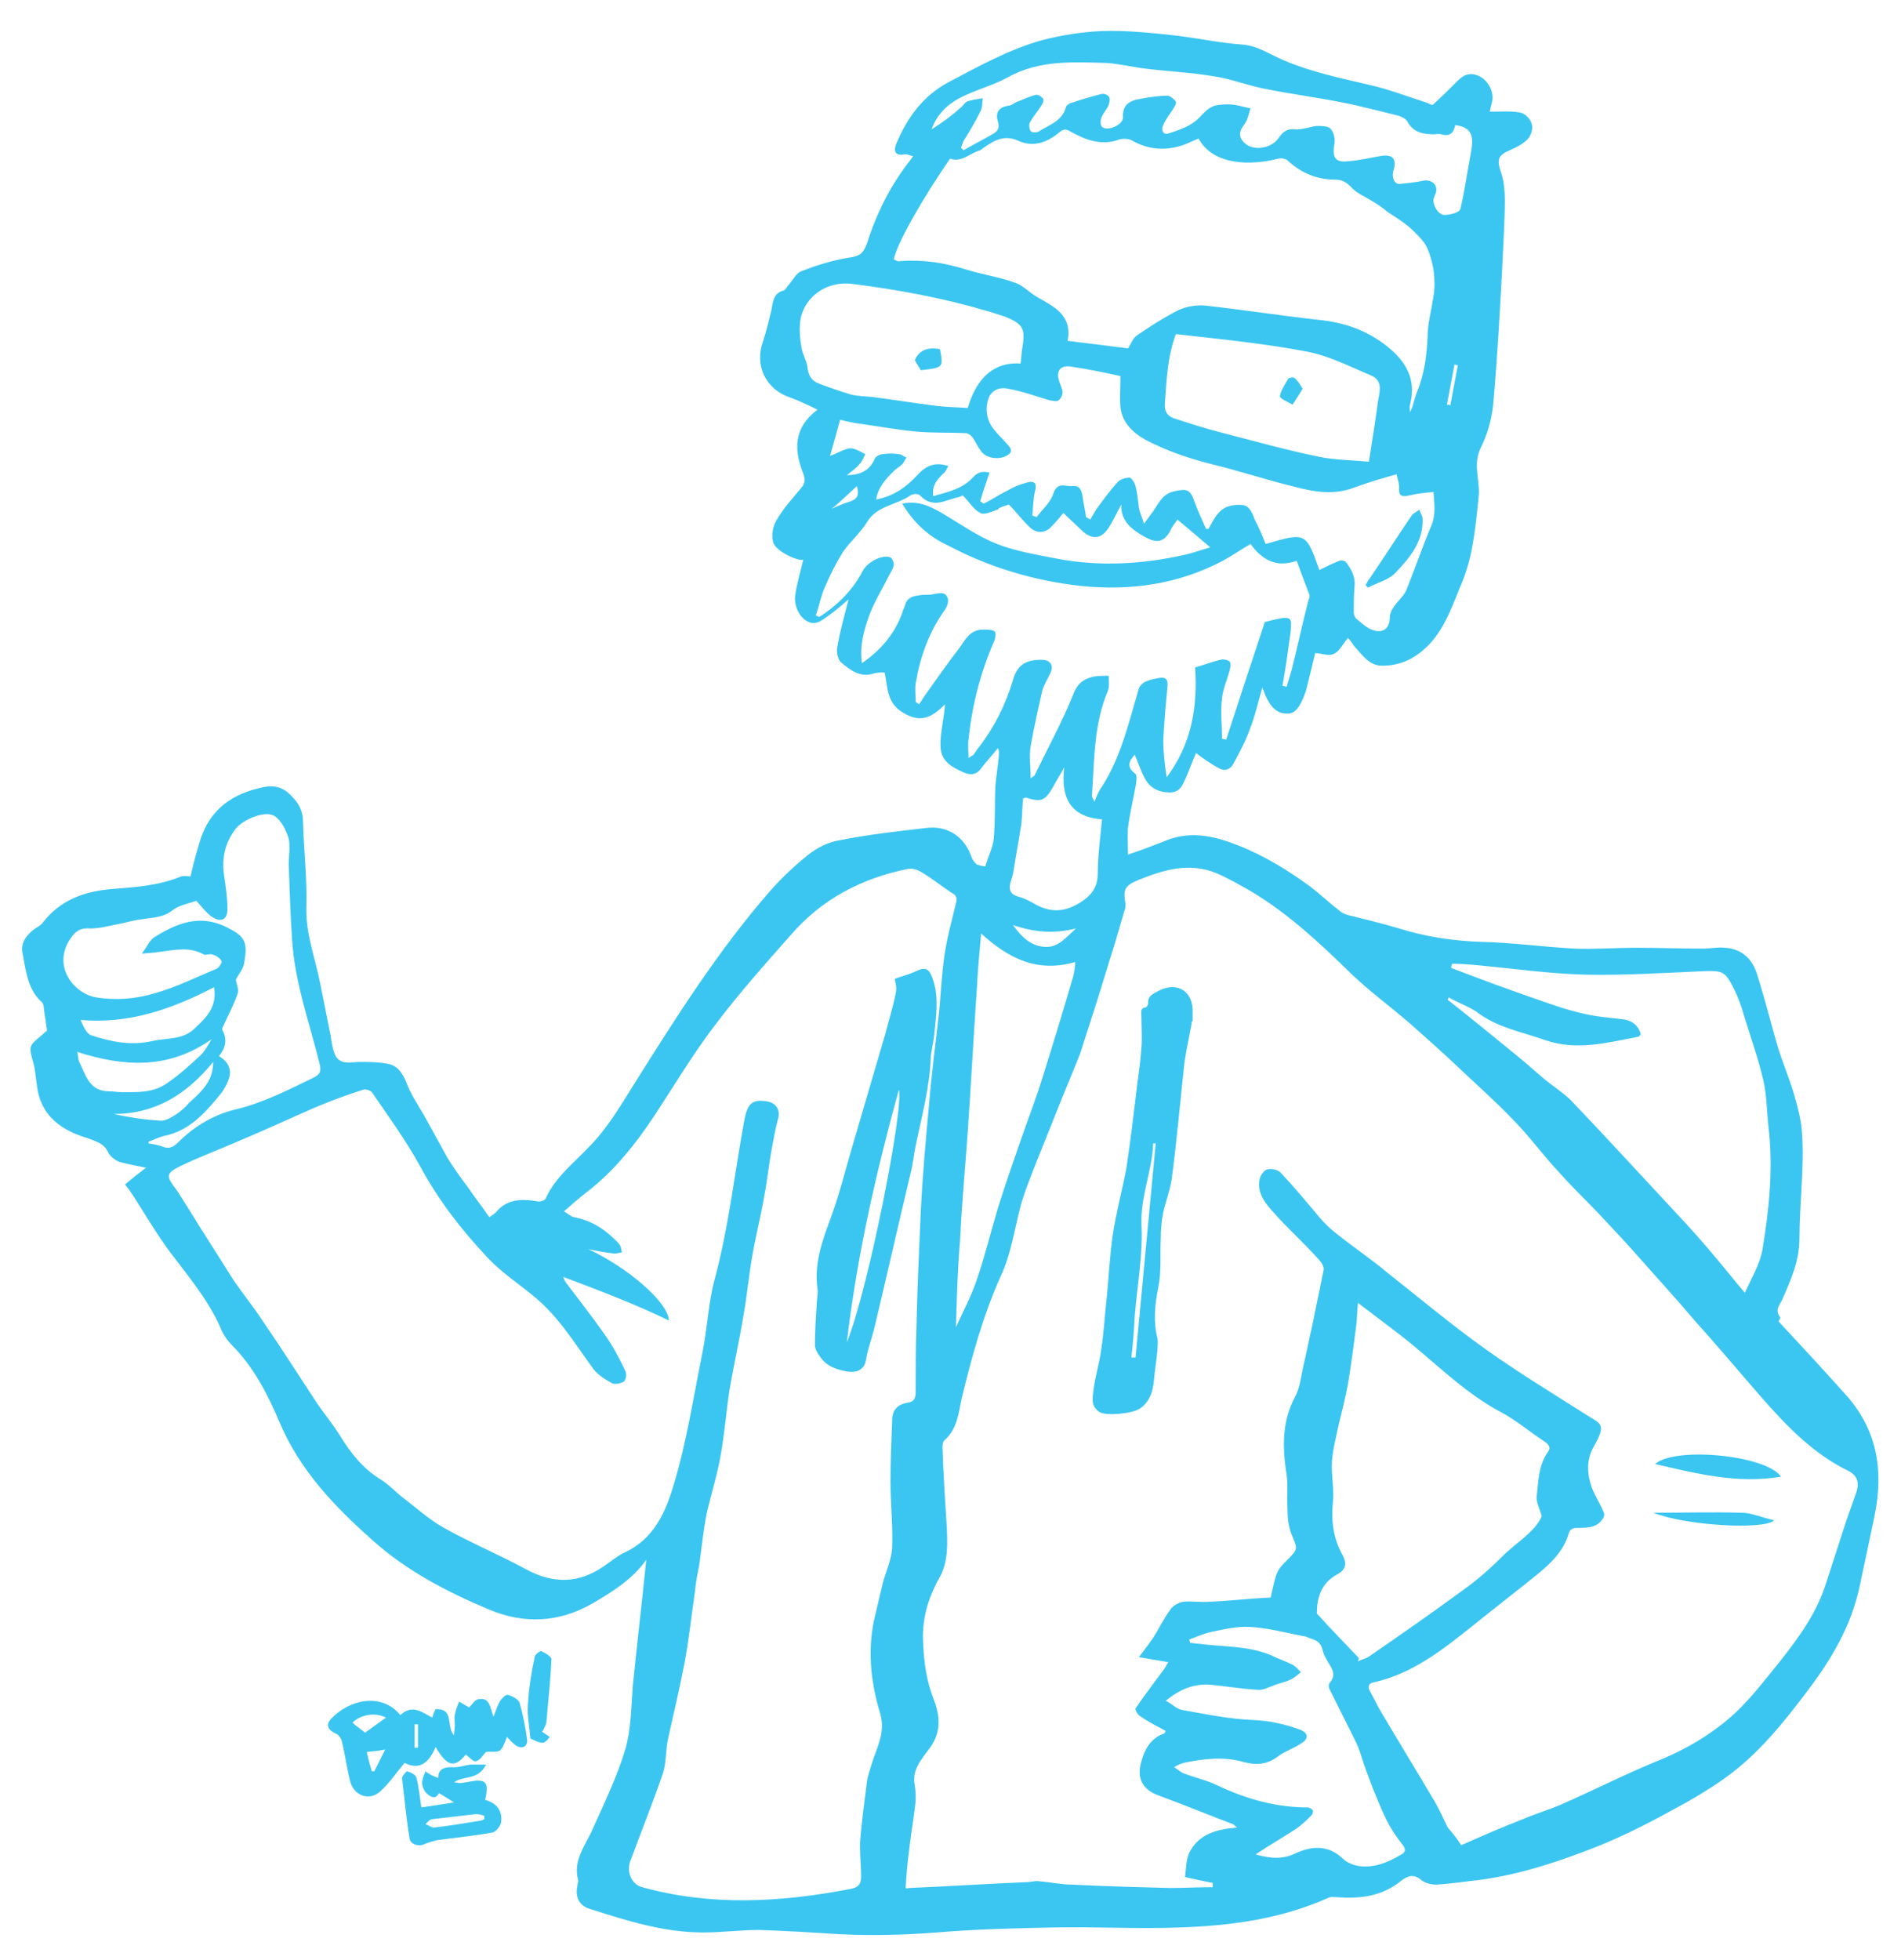 <?xml version="1.0" encoding="utf-8"?>
<!-- Generator: Adobe Illustrator 19.2.1, SVG Export Plug-In . SVG Version: 6.00 Build 0)  -->
<svg version="1.1" id="Layer_1" xmlns="http://www.w3.org/2000/svg" xmlns:xlink="http://www.w3.org/1999/xlink" x="0px" y="0px"
	 viewBox="0 0 226.5 233.5" style="enable-background:new 0 0 226.5 233.5;" xml:space="preserve">
<style type="text/css">
	.st0{fill:#3BC6F1;}
</style>
<g>
	<path class="st0" d="M117.4,103.2c0.3-1.1,0.9-2.2,1-3.3c0.2-2.1,0.1-4.2,0.2-6.3c0.1-1.2,0.3-2.3,0.4-3.5c0-0.3,0.1-0.5-0.1-1
		c-0.6,0.8-1.3,1.5-1.9,2.3c-0.6,0.9-1.3,1-2.2,0.6c-3-1.3-3-2.4-2.5-5.8c0.1-0.6,0.2-1.2,0.3-2.3c-1.7,1.7-3,2.2-5,1
		c-2-1.2-1.8-3-2.2-4.8c-0.4,0-0.8,0-1.2,0.1c-1.7,0.6-2.9-0.4-4-1.3c-0.4-0.4-0.6-1.3-0.4-2c0.3-1.8,0.8-3.5,1.3-5.5
		c-0.8,0.7-1.5,1.3-2.2,1.8c-0.9,0.6-1.7,1.5-2.9,0.7c-0.9-0.6-1.5-2-1.2-3.3c0.2-1.3,0.6-2.6,0.9-3.9c-0.9,0.1-3.5-1.2-3.6-2.2
		c-0.2-0.8,0-1.8,0.4-2.5c0.8-1.4,1.9-2.6,2.9-3.8c0.5-0.6,0.6-1,0.3-1.8c-1.1-2.8-1.2-5.4,1.7-7.6c-1.2-0.6-2.3-1.1-3.4-1.5
		c-2.8-1-4.1-3.8-3.1-6.6c0.4-1.2,0.7-2.5,1-3.7c0.2-1,0.2-2.1,1.5-2.4c0.2-0.1,0.4-0.5,0.6-0.7c0.5-0.6,0.9-1.4,1.5-1.6
		c1.8-0.7,3.7-1.3,5.6-1.6c1.3-0.2,1.7-0.4,2.2-1.7c1.1-3.5,2.7-6.7,4.9-9.6c0.2-0.2,0.3-0.4,0.6-0.8c-0.5-0.1-0.8-0.3-1.1-0.2
		c-1.2,0.2-1.2-0.6-0.9-1.3c1.3-3.1,3.2-5.7,6.2-7.3c3.6-1.9,7.2-3.9,11.1-5c2.3-0.6,4.8-1,7.2-1.1c2.8-0.1,5.7,0.2,8.5,0.5
		c2.7,0.3,5.4,0.9,8.1,1.1c1.9,0.1,3.4,1.2,5.1,1.9c3.3,1.4,6.7,2.1,10.1,2.9c2.3,0.5,4.6,1.4,6.8,2.1c0.3,0.1,0.6,0.3,0.8,0.3
		c1.1-1,2.1-2,3-2.9c0.8-0.8,1.6-1,2.6-0.5c1,0.5,1.7,1.8,1.5,2.9c-0.1,0.4-0.2,0.9-0.3,1.3c1.3,0,2.5-0.1,3.6,0.1
		c0.6,0.1,1.3,0.8,1.4,1.4c0.2,0.5-0.1,1.4-0.5,1.8c-0.5,0.5-1.2,0.9-1.9,1.2c-1.7,0.7-1.8,1.2-1.2,2.9c0.3,1,0.4,2.1,0.4,3.1
		c0,2.6-0.2,5.3-0.3,7.9c-0.3,5.5-0.6,11.1-1.1,16.6c-0.2,1.8-0.7,3.5-1.5,5.1c-0.9,1.9-0.1,3.7-0.2,5.5c-0.2,2.1-0.4,4.2-0.8,6.3
		c-0.3,1.7-0.8,3.3-1.5,4.9c-1.1,2.7-2.1,5.5-4.4,7.4c-1.4,1.2-3,1.8-4.8,1.8c-1.6,0-2.4-1.3-3.4-2.4c-0.2-0.3-0.4-0.6-0.7-0.9
		c-0.6,0.7-1,1.6-1.7,1.9c-0.6,0.3-1.5-0.1-2.2-0.1c-0.3,1.3-0.7,2.9-1.1,4.5c-0.1,0.3-0.2,0.5-0.3,0.8c-0.4,0.9-0.9,2-2,1.9
		c-1.3,0-2-1-2.5-2.1c-0.1-0.3-0.2-0.5-0.4-1c-0.5,1.8-0.9,3.5-1.5,5c-0.5,1.4-1.2,2.7-1.9,4c-0.4,0.8-1.1,1-1.8,0.6
		c-0.9-0.5-1.8-1.1-2.7-1.8c-0.4,0.9-0.7,1.8-1.1,2.7c-0.4,0.9-0.7,2-2,2c-1.3,0-2.4-0.5-3-1.7c-0.5-0.9-0.8-1.9-1.2-2.8
		c-0.6,0.7-1.1,1.4,0.1,2.3c0.2,0.2,0.1,1,0,1.5c-0.3,1.6-0.7,3.3-0.9,4.9c-0.1,1,0,2,0,3.2c1.5-0.5,2.8-1,4.1-1.5
		c3.1-1.4,6-0.8,9,0.4c3.1,1.2,6,3,8.6,4.9c1.2,0.9,2.2,1.9,3.4,2.8c0.3,0.3,0.7,0.5,1.1,0.6c2,0.5,4.1,1,6.1,1.6
		c3.2,1,6.5,1.5,9.9,1.6c3.7,0.1,7.3,0.6,11,0.8c2.4,0.1,4.9-0.1,7.3-0.1c2.7,0,5.3,0.1,8,0.1c0.9,0,1.8-0.2,2.6-0.1
		c1.9,0.1,3.2,1.2,3.8,3c0.9,2.8,1.6,5.6,2.4,8.4c0.6,2.1,1.5,4.1,2.1,6.2c0.4,1.4,0.8,2.9,0.9,4.4c0.3,4.2-0.3,8.4-0.3,12.6
		c0,2.7-1,4.9-2,7.2c-0.3,0.7-1,1.3-0.3,2.2c0.1,0.1-0.2,0.5-0.2,0.5c2.7,2.9,5.3,5.7,7.8,8.5c4,4.3,4.8,9.3,3.6,14.9
		c-0.6,2.9-1.2,5.7-1.8,8.5c-1,4.4-3.2,8.2-5.9,11.8c-3,4-6.1,7.9-10.2,10.8c-2,1.4-4.2,2.7-6.3,3.8c-2.7,1.5-5.5,2.9-8.4,4.1
		c-4.5,1.8-9.2,3.4-14.1,4.1c-1.8,0.2-3.7,0.5-5.5,0.6c-0.6,0-1.3-0.2-1.7-0.5c-0.9-0.8-1.6-0.6-2.4,0c-2.3,1.9-4.9,2.2-7.7,2
		c-0.4,0-0.7-0.1-1.1,0.1c-5.6,2.5-11.6,3.3-17.6,3.5c-5,0.2-10-0.1-15,0c-4.7,0.1-9.3,0.2-14,0.6c-3.9,0.3-7.8,0.4-11.6,0.2
		c-3.2-0.2-6.4-0.4-9.6-0.5c-2.2,0-4.4,0.3-6.6,0.3c-4.7,0-9.1-1.4-13.5-2.8c-1.3-0.4-1.8-1.4-1.5-2.8c0-0.2,0.1-0.4,0.1-0.6
		c-0.7-2.4,0.9-4.2,1.7-6.1c1.4-3.1,2.9-6.2,3.9-9.5c0.7-2.4,0.7-5,0.9-7.6c0.5-5,1.1-10,1.6-15c-1.6,2.3-4,3.8-6.4,5.2
		c-4,2.3-8.2,2.5-12.4,0.7c-5-2.1-9.8-4.6-13.9-8.3c-4.5-4-8.6-8.3-11-14c-1.4-3.3-3.1-6.6-5.7-9.2c-0.6-0.6-1.1-1.4-1.4-2.2
		c-1.5-3.3-3.8-6-5.9-8.8c-1.5-2-2.8-4.2-4.2-6.4c-0.4-0.6-0.7-1.1-1.2-1.7c0.8-0.7,1.7-1.4,2.5-2c-1-0.2-2.1-0.4-3.2-0.7
		c-0.5-0.2-1.1-0.7-1.3-1.1c-0.5-1.1-1.4-1.3-2.4-1.7c-2.7-0.8-5.1-2.2-5.9-5.2c-0.3-1.2-0.3-2.5-0.6-3.7c-0.6-2.1-0.6-2.1,1-3.4
		c0.2-0.2,0.4-0.4,0.6-0.5c-0.1-1-0.3-1.9-0.4-2.9c0-0.2-0.1-0.4-0.2-0.5c-1.7-1.5-1.9-3.7-2.3-5.8c-0.3-1.3,0.5-2.3,1.5-3
		c0.3-0.2,0.7-0.4,0.9-0.7c2.1-2.7,4.9-3.7,8.2-4c2.8-0.2,5.6-0.4,8.3-1.5c0.3-0.1,0.8,0,1.1,0c0.3-1.3,0.6-2.5,1-3.8
		c1-3.7,3.4-5.8,7.1-6.7c1.5-0.4,2.6-0.3,3.6,0.6c1,0.9,1.7,1.9,1.7,3.4c0.1,3.4,0.5,6.8,0.4,10.1c-0.1,3.3,1.1,6.2,1.7,9.4
		c0.4,2,0.8,4,1.2,6c0.1,0.7,0.2,1.5,0.5,2.2c0.5,1.2,1.7,1,2.7,0.9c1.2,0,2.4,0,3.5,0.2c1.2,0.2,1.8,1,2.3,2.2
		c0.5,1.4,1.4,2.7,2.2,4.1c0.9,1.6,1.8,3.3,2.7,4.9c0.8,1.3,1.6,2.4,2.5,3.6c0.8,1.2,1.7,2.3,2.5,3.5c0.3-0.2,0.6-0.4,0.8-0.6
		c1.3-1.6,3.1-1.6,4.9-1.3c0.3,0.1,0.9-0.1,1-0.3c1.1-2.5,3.3-4.2,5.1-6.1c2.3-2.3,3.9-5.1,5.6-7.8c4.9-7.8,9.9-15.7,16-22.7
		c1.4-1.6,2.9-3,4.5-4.3c1.1-0.9,2.5-1.6,3.8-1.8c3.5-0.7,7.1-1.1,10.6-1.5c2.5-0.2,4.4,1.2,5.2,3.6c0.1,0.3,0.4,0.6,0.6,0.8
		C117.1,103.2,117.3,103.2,117.4,103.2z M174.1,219.8c2.5-1.1,5-2.2,7.6-3.2c1.4-0.6,2.8-1,4.2-1.6c3.9-1.7,7.6-3.6,11.5-5.2
		c3.5-1.4,6.7-3.3,9.4-5.8c1.9-1.8,3.5-3.9,5.2-6c2.3-2.9,4.5-5.9,5.6-9.5c0.8-2.5,1.6-4.9,2.4-7.4c0.4-1.1,0.8-2.3,1.2-3.4
		c0.3-1,0.2-1.9-1-2.5c-4.1-2-7.2-5.2-10.2-8.6c-2.7-3.1-5.3-6.2-8-9.2c-2.2-2.6-4.5-5.1-6.7-7.6c-1.5-1.7-3-3.3-4.5-4.9
		c-1.6-1.7-3.3-3.3-4.9-5.1c-2-2.1-3.7-4.5-5.7-6.5c-2.1-2.2-4.5-4.3-6.7-6.4c-1.7-1.6-3.5-3.2-5.3-4.8c-2.4-2.1-4.9-3.9-7.2-6.1
		c-3.7-3.6-7.4-7.1-11.9-9.8c-1.4-0.8-2.8-1.6-4.2-2.2c-3.2-1.3-6.2-0.4-9.2,0.8c-1.7,0.7-1.9,1.1-1.6,2.9c0,0.2,0,0.5-0.1,0.7
		c-0.4,1.4-0.8,2.7-1.2,4.1c-0.8,2.5-1.5,4.9-2.3,7.4c-0.6,1.9-1.2,3.7-1.8,5.6c-0.9,2.3-1.9,4.6-2.8,6.9c-0.9,2.3-1.9,4.7-2.8,7
		c-0.5,1.3-1,2.6-1.4,3.9c-0.8,2.9-1.2,6.1-2.5,8.8c-2.1,4.7-3.4,9.5-4.6,14.4c-0.4,1.8-0.5,3.7-2.1,5.1c-0.2,0.2-0.2,0.6-0.2,0.9
		c0.1,3.1,0.3,6.2,0.5,9.3c0.1,2.1,0.2,4.3-0.9,6.2c-1.4,2.5-2.1,5.1-1.9,7.9c0.1,2.2,0.4,4.3,1.2,6.4c0.8,2,1,4-0.4,5.9
		c-1,1.4-2.2,2.6-1.8,4.5c0.1,0.6,0.1,1.2,0.1,1.8c-0.2,2-0.6,4.1-0.8,6.1c-0.2,1.4-0.3,2.8-0.4,4.3c0,0,0.2,0.1,0.4,0
		c4.7-0.2,9.4-0.5,14.1-0.7c0.5,0,1-0.2,1.4-0.1c1.3,0.1,2.7,0.4,4,0.4c3.9,0.2,7.7,0.3,11.6,0.4c1.7,0,3.4-0.1,5.1-0.1
		c0-0.2,0-0.3,0-0.5c-1-0.2-2-0.4-3.3-0.7c0.1-0.8,0.1-2,0.5-2.9c1.1-2.2,3.2-2.8,5.7-3c-0.4-0.3-0.4-0.4-0.5-0.4
		c-2.9-1.1-5.8-2.3-8.8-3.4c-2-0.7-2.7-2.1-2.1-4.1c0.4-1.5,1.2-2.8,2.7-3.3c0.1,0,0.1-0.2,0.2-0.3c-1.1-0.6-2.1-1.1-3.1-1.8
		c-0.3-0.2-0.6-0.8-0.5-0.9c1.1-1.6,2.3-3.2,3.5-4.8c0.1-0.2,0.2-0.4,0.4-0.7c-1.2-0.2-2.3-0.4-3.5-0.6c0.7-0.9,1.2-1.6,1.7-2.3
		c0.7-1.1,1.2-2.2,2-3.3c0.3-0.5,1-0.9,1.6-1c1-0.1,2.1,0.1,3.2,0c2.4-0.1,4.8-0.4,7.2-0.5c0.7-3.2,0.7-3.2,2-4.5
		c1.3-1.3,1.2-1.3,0.5-3c-0.4-1-0.5-2.1-0.5-3.1c-0.1-1.3,0.1-2.7-0.1-4c-0.5-3.2-0.6-6.3,1-9.3c0.6-1.1,0.7-2.4,1-3.7
		c0.4-1.7,0.7-3.3,1.1-5c0.4-2.1,0.9-4.3,1.3-6.4c0.1-0.4-0.3-1-0.6-1.3c-1.7-1.9-3.6-3.6-5.3-5.5c-1-1.1-2.1-2.4-1.7-4.1
		c0.1-0.4,0.5-1,0.9-1.1c0.5-0.1,1.2,0,1.6,0.4c1.6,1.7,3.1,3.5,4.6,5.3c0.6,0.7,1.3,1.4,2.1,2c2,1.6,4.1,3,6,4.6
		c3.8,3,7.5,6.1,11.4,8.9c3.9,2.8,8,5.3,12.1,7.9c2,1.3,2.7,1.1,1,4.1c-0.8,1.5-0.7,3.2-0.1,4.8c0.4,1,1,1.9,1.4,2.9
		c0.1,0.2,0,0.6-0.2,0.8c-0.6,0.9-1.6,1-2.7,1c-0.6,0-1.1,0-1.3,0.7c-0.6,2.1-2.2,3.6-3.8,4.9c-2.6,2.1-5.2,4.1-7.8,6.2
		c-3.5,2.8-7.1,5.6-11.6,6.6c-0.6,0.1-0.8,0.5-0.5,1c0.5,0.9,0.9,1.8,1.4,2.6c2,3.4,4.1,6.8,6.1,10.2c0.7,1.1,1.2,2.3,1.8,3.5
		C173.1,218.4,173.6,219,174.1,219.8z M67.1,152.1c0.2,0.5,0.3,0.7,0.5,0.9c1.5,2,3,3.9,4.4,5.9c1,1.4,1.8,2.9,2.5,4.4
		c0.2,0.3,0.1,1.1-0.2,1.3c-0.4,0.2-1.1,0.4-1.5,0.1c-0.9-0.5-1.8-1.1-2.3-1.9c-2.1-2.9-4-6-6.8-8.3c-1.9-1.6-4.1-3-5.8-4.9
		c-3-3.2-5.7-6.7-7.8-10.6c-1.7-3.1-3.8-6-5.8-8.9c-0.2-0.2-0.7-0.4-1-0.3c-1.9,0.6-3.8,1.3-5.7,2.1c-3,1.3-6,2.7-9.1,4
		c-2.3,1-4.7,1.9-7,3c-1.8,0.9-1.7,1.2-0.5,2.8c0.1,0.2,0.3,0.4,0.4,0.6c1.1,1.7,2.1,3.4,3.2,5.1c1.1,1.7,2.2,3.5,3.3,5.2
		c1.1,1.6,2.4,3.2,3.5,4.9c2.2,3.2,4.3,6.5,6.4,9.7c0.9,1.3,1.9,2.5,2.7,3.8c1.3,2.1,2.7,3.9,4.8,5.2c1,0.6,1.8,1.5,2.7,2.2
		c1.6,1.2,3.1,2.6,4.9,3.6c3.2,1.8,6.6,3.2,9.9,5c3.2,1.7,6.2,1.6,9.1-0.4c0.9-0.6,1.7-1.3,2.6-1.7c3.4-1.6,4.8-4.8,5.7-7.8
		c1.6-5.2,2.4-10.6,3.5-16c0.6-3,0.7-6,1.5-8.9c1.6-6,2.3-12.2,3.4-18.3c0.4-2.4,0.9-3,2.8-2.7c1.1,0.2,1.6,1,1.3,2.1
		c-0.3,1.1-0.5,2.2-0.7,3.3c-0.4,2.1-0.6,4.2-1,6.2c-0.4,2.3-1,4.6-1.4,7c-0.4,2.3-0.6,4.6-1,6.8c-0.5,3.1-1.2,6.1-1.7,9.1
		c-0.4,2.7-0.6,5.4-1.1,8c-0.4,2.2-1.1,4.4-1.6,6.6c-0.4,2-0.6,4.1-0.9,6.2c-0.2,1-0.4,2-0.5,3.1c-0.4,2.8-0.7,5.5-1.2,8.3
		c-0.6,3.1-1.3,6.1-2,9.2c-0.3,1.4-0.2,2.8-0.6,4.1c-1.2,3.5-2.6,7-3.9,10.5c-0.5,1.3,0.2,2.8,1.4,3.1c8.3,2.3,16.6,1.8,24.9,0.2
		c1-0.2,1.2-0.7,1.2-1.5c0-1.5-0.2-2.9-0.1-4.4c0.2-2.3,0.5-4.6,0.8-6.9c0.1-0.7,0.4-1.5,0.6-2.2c0.6-1.9,1.6-3.6,1-5.8
		c-1.2-3.9-1.6-7.9-0.6-11.9c0.3-1.3,0.6-2.5,0.9-3.8c0.4-1.4,1-2.7,1.1-4.1c0.1-2.6-0.2-5.3-0.2-7.9c0-2.4,0.1-4.8,0.2-7.3
		c0-1.2,0.6-1.9,1.8-2.1c0.8-0.1,1-0.5,1-1.3c0-2.6,0-5.3,0.1-7.9c0.1-4.5,0.3-8.9,0.5-13.4c0.2-4.3,0.6-8.7,1-13
		c0.3-3.7,0.8-7.4,1.2-11c0.2-2.2,0.3-4.3,0.6-6.5c0.3-2.2,0.9-4.3,1.4-6.4c0.2-0.7,0-1-0.6-1.3c-1.2-0.8-2.3-1.7-3.5-2.4
		c-0.5-0.3-1.1-0.5-1.6-0.4c-5.5,1.1-10.3,3.6-14,7.9c-3.1,3.5-6.2,7-9,10.7c-2.6,3.4-4.8,7.1-7.1,10.6c-2.3,3.5-4.9,6.8-8.3,9.4
		c-0.9,0.7-1.7,1.4-2.6,2.2c0.5,0.3,0.8,0.6,1.2,0.7c2.2,0.4,3.9,1.6,5.3,3.1c0.3,0.3,0.3,0.7,0.4,1.1c-0.4,0-0.7,0.2-1.1,0.1
		c-1-0.1-1.9-0.3-2.9-0.5c4.7,2.2,9.5,6.3,9.6,8.5C75.8,155.4,71.6,153.8,67.1,152.1z M127.2,40.6c2.5,0.3,4.8,0.6,7.2,0.9
		c0.3-0.4,0.5-1.1,1-1.5c1.6-1.1,3.3-2.2,5.1-3.1c0.9-0.4,2.1-0.6,3.1-0.5c4.5,0.5,9,1.2,13.5,1.7c3,0.3,5.7,1.2,8.1,3.1
		c2.3,1.8,3.6,4,2.8,7c-0.1,0.3,0,0.6,0,0.9c0.4-0.7,0.5-1.6,0.8-2.3c0.9-2.2,1.2-4.4,1.3-6.8c0-1,0.2-2,0.4-3
		c0.2-1.2,0.5-2.4,0.4-3.6c0-1.2-0.3-2.4-0.7-3.5c-0.3-0.9-1-1.6-1.7-2.3c-0.9-0.9-2-1.6-3.1-2.3c-0.6-0.5-1.3-1-2-1.4
		c-0.8-0.5-1.8-0.9-2.4-1.6c-0.6-0.6-1.1-0.9-1.9-0.9c-2.2,0-4.1-0.8-5.7-2.3c-0.2-0.2-0.8-0.3-1.1-0.2c-3.1,0.8-7.7,0.9-9.5-2.4
		c-0.5,0.2-1.1,0.5-1.6,0.7c-2.2,0.8-4.3,0.7-6.4-0.5c-0.4-0.2-1-0.2-1.4-0.1c-2.1,0.8-4,0.1-5.8-0.9c-0.5-0.3-0.8-0.4-1.3,0
		c-1.4,1.2-3.1,1.9-4.9,1.1c-1.7-0.8-2.9-0.1-4.2,0.8c-0.1,0.1-0.3,0.2-0.4,0.3c-1.2,0.3-2.2,1.5-3.6,1c-3.2,4.6-6.4,10.2-6.7,12
		c0.2,0.1,0.5,0.3,0.8,0.2c2.7-0.2,5.2,0.2,7.8,1c1.9,0.6,4,0.9,5.9,1.6c0.9,0.3,1.7,1.2,2.6,1.7C125.5,36.5,127.8,37.5,127.2,40.6z
		 M107.5,60c1.9-0.4,3.3,0.3,4.7,1.1c2.2,1.3,4.3,2.8,6.6,3.7c2.3,0.9,4.9,1.3,7.4,1.8c5,0.9,10,0.6,14.9-0.5c1-0.2,2-0.6,3.1-0.9
		c-1.4-1.2-2.6-2.2-3.9-3.3c-0.3,0.4-0.7,0.9-0.9,1.4c-0.8,1.4-1.7,1.4-3.1,0.6c-1.4-0.8-2.8-1.8-2.7-3.8c-0.5,0.9-0.9,1.8-1.4,2.6
		c-0.9,1.5-2,1.7-3.3,0.5c-0.7-0.7-1.5-1.4-2.2-2.1c-0.4,0.5-0.9,1.1-1.4,1.6c-0.7,0.8-1.7,0.9-2.5,0.2c-0.9-0.8-1.6-1.8-2.6-2.8
		c-0.2,0.1-0.7,0.2-1.1,0.4c-0.1,0-0.1,0.1-0.2,0.2c-0.7,0.2-1.6,0.7-2.1,0.4c-0.8-0.4-1.3-1.3-2.1-2.1c0.1,0-0.2,0.1-0.4,0.2
		c-1.6,0.3-3.1,1.5-4.7-0.2c-0.2-0.2-0.8-0.2-1.1,0c-1.7,1.2-4,1.2-5.2,3.2c-0.8,1.3-2,2.3-2.9,3.6c-0.8,1.3-1.5,2.7-2.1,4.1
		c-0.5,1.1-0.7,2.3-1.1,3.4c0.1,0.1,0.3,0.1,0.4,0.2c2.2-1.4,4-3.2,5.2-5.5c0.5-1,2.3-2,3.3-1.6c0.2,0.1,0.4,0.6,0.4,0.9
		c-0.1,0.5-0.4,0.9-0.6,1.3c-0.8,1.6-1.8,3.2-2.4,4.9c-0.6,1.7-1.1,3.5-0.8,5.5c2.3-1.6,3.9-3.5,4.8-6c0.1-0.4,0.3-0.7,0.4-1.1
		c0.3-0.8,1-0.9,1.7-1c0.5-0.1,1,0,1.5-0.1c0.7-0.1,1.5-0.4,1.8,0.4c0.2,0.5-0.1,1.2-0.5,1.7c-1.8,2.6-2.8,5.5-3.3,8.5
		c-0.1,0.7,0,1.5,0,2.2c0.1,0.1,0.3,0.2,0.4,0.3c0.3-0.4,0.5-0.8,0.8-1.2c1.3-1.8,2.6-3.7,4-5.5c0.7-1,1.3-2.2,2.8-2.2
		c0.5,0,1.1,0,1.4,0.2c0.2,0.2,0.1,0.9-0.1,1.3c-1.6,3.7-2.6,7.6-3,11.6c-0.1,0.7,0,1.4,0,2.2c0.3-0.2,0.4-0.3,0.5-0.3
		c0.2-0.2,0.3-0.4,0.5-0.7c2-2.5,3.4-5.3,4.3-8.3c0.5-1.8,1.5-2.4,3.4-2.4c1.1,0,1.5,0.7,1,1.7c-0.3,0.6-0.7,1.3-0.9,1.9
		c-0.5,2.2-1,4.4-1.4,6.7c-0.2,1.2,0,2.4,0,3.8c0.3-0.2,0.5-0.3,0.5-0.4c1.5-3.1,3.2-6.2,4.5-9.4c0.5-1.4,1.2-2,2.5-2.3
		c0.6-0.1,1.2-0.1,1.8-0.1c0,0.6,0.1,1.3-0.1,1.8c-1.7,4-1.6,8.3-1.9,12.5c0,0.2,0.2,0.4,0.3,0.7c0.3-0.7,0.5-1.3,0.9-1.8
		c2.3-3.6,3.2-7.7,4.4-11.7c0.1-0.3,0.5-0.7,0.8-0.8c0.4-0.2,0.9-0.3,1.4-0.4c0.9-0.2,1.3,0,1.2,1c-0.2,2.1-0.4,4.3-0.5,6.4
		c0,1.5,0.2,3,0.4,4.4c3-4,3.7-8.4,3.4-13.1c1.1-0.3,2.1-0.7,3-0.9c0.3-0.1,0.9,0,1.1,0.2c0.2,0.2,0.1,0.7,0,1.1
		c-0.3,1.1-0.8,2.2-0.9,3.3c-0.2,1.6,0,3.2,0,4.8c0.2,0,0.3,0.1,0.5,0.1c1.5-4.6,3-9.2,4.6-14c0.4-0.1,1.1-0.3,1.7-0.4
		c0.4-0.1,1.1-0.2,1.3,0.1c0.2,0.2,0.1,0.9,0.1,1.3c-0.3,2.2-0.6,4.4-1,6.6c0.2,0,0.3,0.1,0.5,0.1c0.2-0.7,0.4-1.3,0.6-2
		c0.7-2.8,1.3-5.6,2-8.3c0.1-0.2,0.2-0.5,0.1-0.7c-0.5-1.3-1-2.6-1.5-4c-2.5,0.9-4.2-0.2-5.5-2c-1.2,0.7-2.2,1.4-3.3,2
		c-5.3,2.8-11,3.6-16.9,3c-5.5-0.6-10.9-2.2-15.8-4.8C110.6,63.9,108.9,62.3,107.5,60z M161.9,197.5c0,0.1-0.1,0.3-0.1,0.4
		c0.4-0.2,0.8-0.3,1.2-0.5c3.8-2.6,7.5-5.2,11.2-7.9c1.7-1.2,3.3-2.6,4.8-4.1c1.7-1.7,3.9-2.9,4.7-4.8c-0.3-1-0.7-1.7-0.6-2.4
		c0.2-1.8,0.2-3.6,1.3-5.2c0.4-0.5,0.2-0.9-0.4-1.3c-1.7-1.1-3.3-2.5-5.2-3.5c-4.5-2.4-8-6.1-12-9.2c-1.7-1.3-3.3-2.5-5-3.8
		c-0.1,0.9-0.1,1.8-0.2,2.6c-0.3,2.4-0.6,4.7-1,7.1c-0.3,1.6-0.7,3.2-1.1,4.8c-0.3,1.5-0.7,2.9-0.8,4.4c-0.1,1.7,0.3,3.4,0.1,5
		c-0.2,2.2,0.1,4.3,1.2,6.2c0.5,1,0.3,1.7-0.6,2.2c-2.1,1.1-2.5,3-2.5,4.7C158.7,194.2,160.3,195.8,161.9,197.5z M172.6,118.8
		c0,0.1-0.1,0.2-0.1,0.3c2.8,2.2,5.6,4.5,8.3,6.7c1.1,0.9,2.2,1.9,3.4,2.9c1,0.8,2.1,1.5,3,2.4c4.3,4.5,8.5,9.1,12.7,13.6
		c1.6,1.7,3.1,3.4,4.6,5.2c1.1,1.3,2.2,2.7,3.4,4.1c0.8-1.8,1.8-3.4,2.1-5.2c0.8-4.8,1.3-9.7,0.7-14.7c-0.2-1.8-0.2-3.7-0.6-5.4
		c-0.6-2.6-1.5-5.1-2.3-7.7c-0.3-1.1-0.7-2.2-1.2-3.2c-1.1-2.2-1.4-2.2-3.9-2.1c-4.6,0.2-9.2,0.5-13.8,0.4
		c-4.2-0.1-8.4-0.7-12.6-1.1c-1.1-0.1-2.2-0.2-3.3-0.2c0,0.2-0.1,0.3-0.1,0.5c3.4,1.3,6.9,2.6,10.4,3.8c1.7,0.6,3.4,1.2,5.2,1.6
		c1.5,0.4,3.1,0.5,4.7,0.7c1.2,0.1,2,0.7,2.3,1.8c-0.1,0.1-0.2,0.3-0.3,0.3c-3.7,0.7-7.3,1.7-11.1,0.4c-2.8-1-5.8-1.5-8.2-3.4
		C174.8,119.8,173.6,119.4,172.6,118.8z M157.2,67.9c0.8-0.4,1.6-0.8,2.4-1.1c0.2-0.1,0.7,0,0.8,0.2c0.6,0.8,1.1,1.7,1,2.8
		c-0.1,1-0.1,2.1-0.1,3.1c0,0.3,0.1,0.6,0.3,0.8c0.5,0.4,1,0.9,1.6,1.2c1.4,0.7,2.4,0.1,2.4-1.4c0-0.4,0.2-0.8,0.4-1.1
		c0.5-0.8,1.3-1.4,1.6-2.2c1-2.5,1.9-5.1,2.9-7.5c0.6-1.3,0.4-2.6,0.3-4.1c-1,0.1-2,0.2-2.8,0.4c-0.9,0.2-1.4,0.2-1.3-1
		c0-0.5-0.2-1-0.3-1.5c-1.8,0.5-3.5,1-5.1,1.6c-2.4,0.9-4.7,0.5-7-0.1c-3.3-0.8-6.6-1.9-9.9-2.7c-2.8-0.7-5.4-1.6-7.9-2.9
		c-1.6-0.9-2.8-2.1-3-3.9c-0.1-1.1,0-2.3,0-3.7c-1.8-0.4-3.7-0.8-5.7-1.1c-1.5-0.3-2.1,0.5-1.5,2c0.1,0.3,0.3,0.7,0.3,1
		c0,0.4-0.2,0.8-0.5,1c-0.2,0.2-0.7,0-1,0c-1.7-0.5-3.3-1.1-5-1.4c-0.9-0.2-1.9,0.1-2.3,1.1c-0.4,1.1-0.3,2.3,0.3,3.3
		c0.5,0.8,1.3,1.5,1.9,2.2c0.7,0.7,0.6,1.1-0.3,1.5c-1,0.4-2.4,0.1-2.9-0.8c-0.4-0.5-0.6-1.1-1-1.6c-0.2-0.2-0.5-0.4-0.7-0.4
		c-2-0.1-4,0-6-0.2c-2.2-0.2-4.3-0.6-6.5-0.9c-0.8-0.1-1.7-0.3-2.5-0.5c-0.4,1.5-0.8,2.9-1.2,4.3c0.9-0.3,1.6-0.8,2.4-0.9
		c0.6,0,1.2,0.4,1.8,0.7c-0.2,0.4-0.4,0.9-0.7,1.2c-0.4,0.5-1,0.9-1.5,1.3c1.5,0,2.7-0.5,3.3-1.9c0.1-0.3,0.6-0.6,1-0.6
		c0.6-0.1,1.3-0.1,1.9,0c0.3,0,0.6,0.3,0.9,0.4c-0.2,0.3-0.3,0.6-0.5,0.8c-0.3,0.3-0.7,0.5-1,0.8c-1,1-1.9,2-2.1,3.4
		c2.1-0.4,3.6-1.5,4.9-2.9c0.7-0.8,1.5-1.3,2.5-1.3c0.4,0,0.8,0.1,1.2,0.2c-0.2,0.3-0.3,0.7-0.6,0.9c-0.7,0.7-1.4,1.4-1.2,2.7
		c1.8-0.5,3.5-0.9,4.7-2.2c0.6-0.7,1.2-0.8,2-0.6c-0.4,1.2-0.8,2.3-1.1,3.4c0.1,0.1,0.3,0.2,0.4,0.3c1-0.5,1.9-1.1,2.9-1.6
		c0.7-0.4,1.4-0.7,2.2-0.9c1-0.3,1.3,0.1,1,1.1c-0.2,0.9-0.2,1.9-0.3,2.8c0.2,0.1,0.3,0.1,0.5,0.2c0.7-0.9,1.7-1.8,2-2.8
		c0.5-1.5,1.5-0.8,2.3-0.9c0.9-0.1,1.1,0.6,1.2,1.3c0.1,0.8,0.3,1.6,0.4,2.4c0.2,0.1,0.4,0.2,0.5,0.3c0.2-0.4,0.5-0.8,0.7-1.2
		c0.8-1.1,1.6-2.2,2.5-3.2c0.3-0.4,1-0.6,1.5-0.6c0.2,0,0.6,0.6,0.7,1c0.2,0.8,0.3,1.7,0.4,2.6c0.1,0.6,0.4,1.1,0.6,1.9
		c0.5-0.7,0.8-1.1,1.1-1.5c0.7-1,1.1-2.1,2.6-2.4c1.4-0.3,1.8-0.2,2.3,1.2c0.4,1.1,0.9,2.2,1.4,3.3c0.1,0,0.2,0,0.3,0
		c0.7-1.3,1.3-2.6,2.9-2.8c0.5-0.1,1.2-0.1,1.6,0.1c0.5,0.3,0.8,1,1,1.6c0.5,0.9,0.9,1.9,1.3,2.9C155.6,63.4,155.6,63.4,157.2,67.9z
		 M17.7,136c0,0.1,0,0.2,0,0.2c0.6,0.1,1.2,0.2,1.7,0.4c0.8,0.3,1.3,0,1.8-0.5c2-2,4.4-3.4,7.1-4c3.2-0.8,6.1-2.3,9-3.7
		c0.8-0.4,1-0.7,0.8-1.6c-1.2-4.9-3-9.8-3.3-14.9c-0.2-3-0.3-6-0.4-8.9c0-1,0.2-2.1,0-3.1c-0.3-1-0.9-2.2-1.7-2.7
		c-1.1-0.7-3.7,0.4-4.6,1.5c-1.3,1.7-1.7,3.5-1.4,5.6c0.2,1.3,0.4,2.7,0.4,4c0,1.2-0.7,1.6-1.7,1c-0.7-0.4-1.3-1.2-2-2
		c-0.8,0.3-2,0.5-2.8,1.1c-1.1,0.9-2.4,0.9-3.7,1.1c-0.8,0.1-1.6,0.3-2.4,0.5c-1.2,0.2-2.5,0.6-3.7,0.6c-1.2-0.1-1.8,0.3-2.4,1.2
		c-2.2,3.2,0.3,6.5,3,7c2.4,0.4,4.8,0.2,7.1-0.5c2.5-0.7,4.9-1.9,7.3-2.9c0.3-0.1,0.7-0.8,0.6-0.9c-0.2-0.4-0.7-0.7-1.1-0.8
		c-0.3-0.1-0.8,0.1-1,0c-1.8-1-3.6-0.5-5.4-0.3c-0.5,0.1-1.1,0.1-2,0.2c0.6-0.8,0.9-1.5,1.4-1.9c2.7-1.7,5.5-2.9,8.8-1.2
		c2.2,1.1,2.4,1.8,2,4.2c-0.1,0.7-0.7,1.4-1,2c0.1,0.6,0.4,1.2,0.2,1.7c-0.4,1.2-1,2.3-1.5,3.4c-0.1,0.3-0.4,0.7-0.3,0.9
		c0.6,1.1,0.4,2.1-0.4,3.1c1.1,0.7,1.6,1.6,1.1,2.9c-0.2,0.5-0.5,1.1-0.9,1.6c-1.8,2.2-3.7,4.4-6.7,5
		C18.8,135.5,18.3,135.8,17.7,136z M149.6,220.9c1.8,0.5,3.2,0.6,4.7-0.1c1.9-0.9,3.9-1.1,5.7,0.6c0.5,0.5,1.3,0.8,2,0.9
		c1.7,0.2,3.3-0.4,4.8-1.3c0.8-0.4,0.7-0.8,0.2-1.4c-0.7-0.9-1.3-1.8-1.8-2.8c-0.6-1.2-1.1-2.5-1.6-3.7c-0.5-1.3-1-2.6-1.4-3.9
		c-0.2-0.7-0.5-1.4-0.8-2c-1-2-2-4-3-6c-0.1-0.2-0.1-0.6,0-0.7c0.8-0.9,0.4-1.6-0.1-2.4c-0.3-0.5-0.6-1-0.7-1.5
		c-0.2-0.9-0.7-1.2-1.4-1.4c-0.3-0.1-0.6-0.3-0.9-0.3c-2.1-0.4-4.3-1-6.4-1.1c-1.5-0.1-3.1,0.3-4.6,0.6c-0.9,0.2-1.8,0.6-2.6,0.9
		c0,0.1,0.1,0.3,0.1,0.4c0.3,0,0.7,0.1,1,0.1c2.9,0.4,5.9,0.2,8.7,1.4c0.8,0.4,1.7,0.7,2.5,1.1c0.4,0.2,0.7,0.6,1,0.9
		c-0.4,0.3-0.8,0.7-1.3,0.9c-0.6,0.3-1.3,0.4-2,0.7c-0.6,0.2-1.1,0.5-1.7,0.5c-1.9-0.1-3.7-0.4-5.6-0.6c-2.1-0.2-3.8,0.5-5.5,1.9
		c0.8,0.4,1.3,1,2,1.1c2.8,0.5,5.7,1.1,8.6,1.2c1.9,0.1,3.6,0.5,5.3,1.1c1.1,0.4,1.2,1.1,0.2,1.7c-0.9,0.6-1.9,0.9-2.7,1.5
		c-1.3,1-2.6,1.1-4.1,0.7c-2.4-0.7-4.8-0.4-7.2,0.1c-0.3,0.1-0.6,0.2-1.1,0.5c0.6,0.4,0.9,0.7,1.3,0.8c1.3,0.5,2.7,0.8,3.9,1.4
		c3.4,1.6,6.9,2.6,10.7,2.6c0.2,0,0.5,0.2,0.6,0.3c0.1,0.1,0,0.5-0.1,0.6c-0.6,0.6-1.1,1.1-1.8,1.6
		C153,218.8,151.4,219.7,149.6,220.9z M173.4,14.9c-0.2,0.9-0.6,1.4-1.7,1.1c-0.3-0.1-0.6,0-0.8,0c-1.3,0-2.5-0.2-3.2-1.5
		c-0.2-0.4-0.9-0.7-1.4-0.8c-2.1-0.5-4.3-1.1-6.4-1.5c-3-0.6-6.1-1-9.1-1.6c-2.1-0.4-4.1-1.2-6.1-1.5c-2.9-0.5-5.9-0.6-8.8-1
		c-1.3-0.2-2.7-0.5-4-0.6c-4-0.1-8-0.4-11.8,1.7c-1.8,1-3.9,1.5-5.8,2.5c-1.5,0.8-2.7,2-3.3,3.7c1.3-0.8,2.5-1.7,3.6-2.7
		c0.2-0.2,0.4-0.5,0.6-0.6c0.6-0.2,1.2-0.3,1.9-0.4c-0.1,0.5,0,1.1-0.3,1.6c-0.6,1.2-1.3,2.4-2,3.5c-0.1,0.3-0.2,0.5-0.3,0.8
		c0.1,0.1,0.2,0.2,0.3,0.3c1.2-0.7,2.4-1.3,3.6-2c0.5-0.3,0.7-0.7,0.5-1.4c-0.3-1,0-1.7,1.2-1.9c0.3,0,0.6-0.2,0.9-0.4
		c0.8-0.3,1.6-0.7,2.4-0.9c0.3-0.1,0.8,0.3,0.9,0.5c0.1,0.2-0.1,0.6-0.3,0.9c-0.4,0.6-0.9,1.2-1.3,1.9c-0.1,0.2-0.1,0.7,0.1,1
		c0.1,0.2,0.7,0.2,0.9,0.1c1.2-0.8,2.8-1.2,3.3-2.9c0-0.2,0.3-0.4,0.5-0.5c1.2-0.4,2.5-0.8,3.7-1.1c0.3-0.1,0.8,0.1,0.9,0.3
		c0.2,0.2,0.1,0.7,0,1c-0.2,0.5-0.7,1-0.9,1.6c-0.1,0.3-0.1,0.8,0.1,1c0.6,0.6,2.5-0.2,2.5-1.1c-0.1-1.5,0.8-2,1.9-2.2
		c1.1-0.2,2.3-0.4,3.4-0.4c0.3,0,0.8,0.4,1,0.7c0.1,0.2-0.2,0.7-0.4,1c-0.4,0.6-0.8,1.1-1.1,1.8c-0.3,0.6,0,1.2,0.6,1
		c1.3-0.4,2.7-0.9,3.6-1.8c0.7-0.7,1.3-1.5,2.4-1.6c0.7-0.1,1.3-0.1,2,0c0.6,0.1,1.2,0.3,1.8,0.4c-0.2,0.6-0.3,1.2-0.6,1.7
		c-0.1,0.2-0.3,0.4-0.4,0.6c-0.5,0.8-0.2,1.5,0.5,2c1.1,0.8,3,0.4,3.8-0.7c0.4-0.6,0.9-1.2,1.9-1.1c0.9,0.1,1.8-0.3,2.7-0.4
		c0.5,0,1.3,0,1.6,0.3c0.4,0.4,0.6,1.2,0.5,1.8c-0.3,1.7,0.1,2.3,1.7,2.1c1.3-0.1,2.5-0.4,3.7-0.6c1.5-0.3,2.1,0.3,1.6,1.8
		c-0.2,0.8,0.2,1.6,0.8,1.5c1-0.1,2-0.2,2.9-0.4c0.9-0.1,1.6,0.5,1.4,1.4c-0.1,0.3-0.2,0.5-0.3,0.8c-0.1,0.8,0.6,1.9,1.3,1.9
		c0.7,0,1.8-0.3,1.9-0.7c0.5-2.1,0.8-4.3,1.2-6.4C175.5,16.8,175.8,15.2,173.4,14.9z M121.6,43.3c0.1-0.7,0.1-1.3,0.2-1.8
		c0.4-2.4,0.1-2.9-2.1-3.8c-0.6-0.2-1.3-0.4-1.9-0.6c-5.4-1.6-10.8-2.6-16.4-3.3c-2.8-0.3-5.4,1.4-6,4.1c-0.2,1.1-0.1,2.4,0.1,3.5
		c0.1,0.8,0.6,1.5,0.7,2.3c0.1,1,0.5,1.7,1.4,2c1.3,0.5,2.5,0.9,3.8,1.3c0.8,0.2,1.7,0.2,2.6,0.3c2.4,0.3,4.8,0.7,7.2,1
		c1.4,0.2,2.7,0.2,4.1,0.3C116.4,44.9,118.5,43.1,121.6,43.3z M113.9,158.1c0.8-1.8,1.9-3.8,2.6-6c0.9-2.7,1.6-5.5,2.4-8.2
		c0.9-2.9,1.9-5.7,2.9-8.6c0.8-2.3,1.7-4.6,2.4-6.9c1.3-4.1,2.5-8.1,3.7-12.2c0.1-0.5,0.2-1,0.2-1.6c-4.5,1.3-7.9-0.4-11.2-3.4
		c-0.2,2.3-0.4,4.3-0.5,6.4c-0.4,5.8-0.7,11.5-1.1,17.3c-0.3,4.2-0.7,8.4-0.9,12.7C114.1,151.1,114,154.7,113.9,158.1z M140.1,39.8
		c-1,2.7-1.1,5.4-1.3,8.1c-0.1,1,0.2,1.6,1,1.9c1.8,0.6,3.7,1.2,5.6,1.7c3.9,1,7.8,2.1,11.7,2.9c1.9,0.4,3.9,0.4,6,0.6
		c0.4-2.6,0.8-5,1.1-7.3c0.2-1.1,0.6-2.4-0.9-3c-2.4-1-4.9-2.3-7.5-2.8C150.6,40.9,145.4,40.4,140.1,39.8z M126.8,91.4
		c-0.4,0.8-0.9,1.5-1.3,2.3c-1,1.7-1.4,1.9-3.3,1.3c-0.1,0-0.1,0.1-0.3,0.1c-0.1,1-0.1,2-0.2,3c-0.3,2-0.7,4-1,6
		c-0.1,0.4-0.2,0.7-0.3,1c-0.2,0.8-0.1,1.4,0.9,1.7c0.8,0.2,1.5,0.6,2.2,1c2.1,1.1,3.9,0.7,5.8-0.7c1-0.8,1.5-1.7,1.5-3.1
		c0-2.1,0.3-4.2,0.5-6.4C127.4,97.3,126.4,94.9,126.8,91.4z M25.5,117.6c-5,2.6-10.1,4.4-15.9,3.9c0.3,0.7,0.7,1.6,1.2,1.8
		c2.4,0.8,4.8,1.3,7.4,0.7c1.8-0.4,3.7-0.1,5.1-1.6C24.6,121.2,25.9,119.9,25.5,117.6z M9.2,125.3c0.1,0.4,0.1,0.8,0.2,1.1
		c0.8,1.6,1.2,3.6,3.6,3.6c0.5,0,1,0.1,1.5,0.1c1.8,0,3.7,0.1,5.3-1c1.5-1,2.8-2.2,4.1-3.4c0.5-0.5,0.9-1.2,1.3-1.9
		C20.1,127.4,14.8,127.1,9.2,125.3z M25.4,126.5c-3.2,3.9-6.9,6.2-11.9,6.2c1.9,0.4,3.8,0.7,5.7,0.8c0.6,0,1.2-0.4,1.7-0.7
		c0.6-0.4,1.2-0.9,1.6-1.4C23.9,130.1,25.4,128.9,25.4,126.5z M120.7,110.2c1,1.4,2.2,2.6,4,2.6c1.4,0,2.3-1.1,3.5-2.2
		C125.4,111.3,123.1,111,120.7,110.2z M99.1,60.6c0.5-0.2,1.1-0.5,1.7-0.7c1.4-0.4,1.6-0.8,1.3-2C101,58.9,100,59.9,99.1,60.6z
		 M173.7,43.5c-0.1,0-0.2,0-0.4-0.1c-0.3,1.6-0.6,3.2-0.9,4.8c0.1,0,0.3,0,0.4,0.1C173.1,46.7,173.4,45.1,173.7,43.5z"/>
	<path class="st0" d="M47.7,204.3c1.4-1.3,2.5-0.4,3.8,0.3c0.1-0.3,0.2-0.7,0.4-1c2.3-0.1,1.2,2.1,2.2,3.1c0-0.4,0.1-0.8,0.1-1.2
		c0-0.4-0.1-0.9,0-1.3c0.1-0.5,0.3-1,0.5-1.5c0.5,0.3,0.9,0.5,1.2,0.7c0.3-0.3,0.7-1,1.2-1c1.3-0.2,1.3,1.1,1.7,2.1
		c0.3-0.8,0.5-1.4,0.8-1.9c0.2-0.3,0.7-0.8,0.9-0.7c0.5,0.1,1.2,0.5,1.4,0.9c0.4,1.4,0.7,2.9,0.9,4.4c0.1,0.7-0.4,1.2-1.2,0.8
		c-0.5-0.3-0.8-0.7-1.2-1.1c-0.2,0.5-0.4,1.2-0.8,1.6c-0.4,0.3-1.2,0.1-1.7,0.2c-0.4,0.4-0.7,1-1.2,1.1c-0.3,0.1-0.8-0.5-1.2-0.8
		c-1.3,1.6-2.2,1.5-3.6-0.9c-0.8,1.9-1.9,2.8-3.7,1.9c-1,1.2-1.8,2.4-2.9,3.4c-1.3,1.2-3.2,0.5-3.6-1.3c-0.4-1.6-0.6-3.2-1-4.8
		c-0.1-0.3-0.4-0.7-0.7-0.8c-0.9-0.4-1.2-1-0.6-1.7C41.6,202.4,45.5,201.6,47.7,204.3z M46,204.6c-1.4-0.7-3.1-0.3-4,0.6
		c0.4,0.4,0.9,0.7,1.5,1.2C44.2,205.9,45,205.3,46,204.6z M43.7,208.7c0.2,0.9,0.4,1.6,0.6,2.3c0.1,0,0.2,0,0.3,0
		c0.4-0.8,0.8-1.6,1.3-2.6C45,208.6,44.4,208.6,43.7,208.7z M49.8,205.4c-0.1,0-0.3,0-0.4,0c0,0.9,0,1.9,0,2.8c0.1,0,0.3,0,0.4,0
		C49.8,207.2,49.8,206.3,49.8,205.4z"/>
	<path class="st0" d="M52.2,211.8c0-0.9,0.5-1.3,1.6-1.3c0.7,0.1,1.5-0.2,2.2-0.3c0.5,0,1.1,0,1.9,0c-0.9,1.9-2.7,1.3-3.8,2.1
		c0.2,0,0.5,0.1,0.7,0.1c0.3,0,0.6-0.1,0.8-0.1c2.3-0.5,2.7-0.1,2.2,2.1c1.4,0.4,2.1,1.3,1.9,2.7c-0.1,0.5-0.7,1.2-1.1,1.2
		c-2.2,0.4-4.3,0.6-6.5,0.9c-0.5,0.1-1.1,0.3-1.6,0.5c-0.6,0.3-1.6,0-1.7-0.7c-0.4-2.4-0.6-4.8-0.9-7.2c0-0.2,0.5-0.8,0.6-0.8
		c0.4,0.1,1,0.4,1.1,0.7c0.3,1.1,0.4,2.3,0.6,3.6c1.4-0.2,2.7-0.4,3.9-0.6c-0.5-0.3-1.1-0.7-1.8-1.1c-0.4,0.8-1,0.5-1.6-0.1
		c-0.2-0.3-0.4-0.7-0.4-1.1c0-0.5,0.2-0.9,0.4-1.4C51.2,211.4,51.7,211.6,52.2,211.8z M57.7,216.7c0-0.1,0-0.2,0-0.4
		c-0.3-0.1-0.6-0.2-1-0.2c-1.7,0.2-3.5,0.4-5.2,0.6c-0.3,0-0.6,0.4-0.8,0.6c0.3,0.1,0.7,0.4,1,0.4c1.8-0.2,3.6-0.5,5.4-0.8
		C57.3,216.9,57.5,216.8,57.7,216.7z"/>
	<path class="st0" d="M64.6,206.3c0.3,0.2,0.6,0.4,0.9,0.6c-0.7,0.9-0.8,0.9-2.3,0.2c-0.1-1.3-0.4-2.7-0.3-4
		c0.1-1.9,0.4-3.8,0.8-5.7c0-0.3,0.7-0.8,0.8-0.7c0.5,0.2,1.3,0.7,1.2,1c-0.1,2.5-0.4,5-0.6,7.5C65,205.6,64.8,205.9,64.6,206.3z"/>
	<path class="st0" d="M142,121.8c-0.3,1.7-0.7,3.4-0.9,5c-0.5,4.6-0.9,9.2-1.5,13.7c-0.2,1.3-0.7,2.6-1,3.9c-0.2,1-0.3,2.1-0.3,3.2
		c-0.1,1.9,0.1,3.9-0.3,5.8c-0.4,2-0.6,4-0.1,6c0.1,0.5,0,1,0,1.5c-0.1,1.1-0.3,2.3-0.4,3.4c-0.1,1.4-0.5,2.7-1.7,3.5
		c-0.9,0.6-4,0.9-4.8,0.4c-1.1-0.7-0.8-1.8-0.7-2.7c0.2-1.6,0.7-3.1,0.9-4.7c0.3-1.9,0.4-3.7,0.6-5.6c0.3-2.7,0.4-5.5,0.8-8.2
		c0.4-2.6,1.1-5.2,1.6-7.8c0.5-3.3,0.9-6.7,1.3-10c0.2-1.5,0.4-2.9,0.5-4.4c0.1-1.2,0-2.4,0-3.7c0-0.5-0.2-1,0.5-1.1
		c0.1,0,0.3-0.3,0.3-0.4c-0.1-1,0.6-1.2,1.3-1.6c2.2-1.1,4.1,0.1,4,2.6c0,0.3,0,0.6,0,1C141.9,121.8,141.9,121.8,142,121.8z
		 M134.8,161.7c0.2,0,0.3,0,0.5,0c0.8-8.5,1.6-17,2.4-25.5c-0.1,0-0.2,0-0.3,0c-0.1,3.2-1.5,6.2-1.4,9.6c0.2,3.6-0.5,7.3-0.8,11
		C135.1,158.5,135,160.1,134.8,161.7z"/>
	<path class="st0" d="M212.2,175.9c-5.2,0.9-10.2-0.4-15-1.5C199.5,172.3,210.4,173.3,212.2,175.9z"/>
	<path class="st0" d="M197,180.2c3.5,0,7-0.1,10.5,0c1.2,0,2.5,0.6,3.9,0.9C210.1,182.3,200.7,181.7,197,180.2z"/>
	<path class="st0" d="M106.6,116.6c0.8-0.3,1.6-0.5,2.3-0.8c1.4-0.7,1.8-0.5,2.3,1c0.7,2.2,0.3,4.4,0.1,6.6
		c-0.1,0.8-0.3,1.6-0.4,2.5c-0.1,3.6-1.1,7.1-1.8,10.6c-0.2,0.9-0.3,1.9-0.5,2.8c-1.5,6.3-2.9,12.5-4.4,18.8c-0.3,1.3-0.8,2.5-1,3.8
		c-0.2,1.3-1.1,1.6-2.1,1.5c-1.3-0.2-2.6-0.6-3.4-1.8c-0.3-0.4-0.6-0.9-0.6-1.4c0-1.6,0.1-3.2,0.2-4.7c0-0.7,0.2-1.4,0.1-2
		c-0.4-2.9,0.5-5.5,1.5-8.2c1.1-2.9,1.8-5.9,2.7-8.9c1.3-4.4,2.6-8.9,3.9-13.3c0.4-1.6,0.9-3.1,1.2-4.7
		C106.9,117.7,106.7,117.1,106.6,116.6z M100.9,159.9c2.5-6.1,6.8-27.8,6.2-30.1C104.4,139.6,102.1,149.6,100.9,159.9z"/>
	<path class="st0" d="M162.7,69.7c0.2-0.3,0.3-0.6,0.5-0.8c1.7-2.5,3.3-5,5-7.5c0.2-0.3,0.6-0.4,0.9-0.7c0.1,0.4,0.4,0.7,0.4,1.1
		c0.1,2.8-1.6,4.7-3.3,6.5c-0.8,0.8-2.1,1.1-3.2,1.7C162.9,69.9,162.8,69.8,162.7,69.7z"/>
	<path class="st0" d="M112,41.6c0.4,2.2,0.4,2.2-2.3,2.5c-0.2-0.4-0.5-0.8-0.7-1.2C109.5,41.7,110.6,41.3,112,41.6z"/>
	<path class="st0" d="M155.2,46.3c-0.4,0.7-0.8,1.3-1.2,1.9c-0.5-0.3-1.5-0.7-1.5-1c0.1-0.7,0.6-1.4,1-2.1c0.1-0.1,0.6-0.2,0.7-0.1
		C154.6,45.3,154.9,45.8,155.2,46.3z"/>
</g>
</svg>
